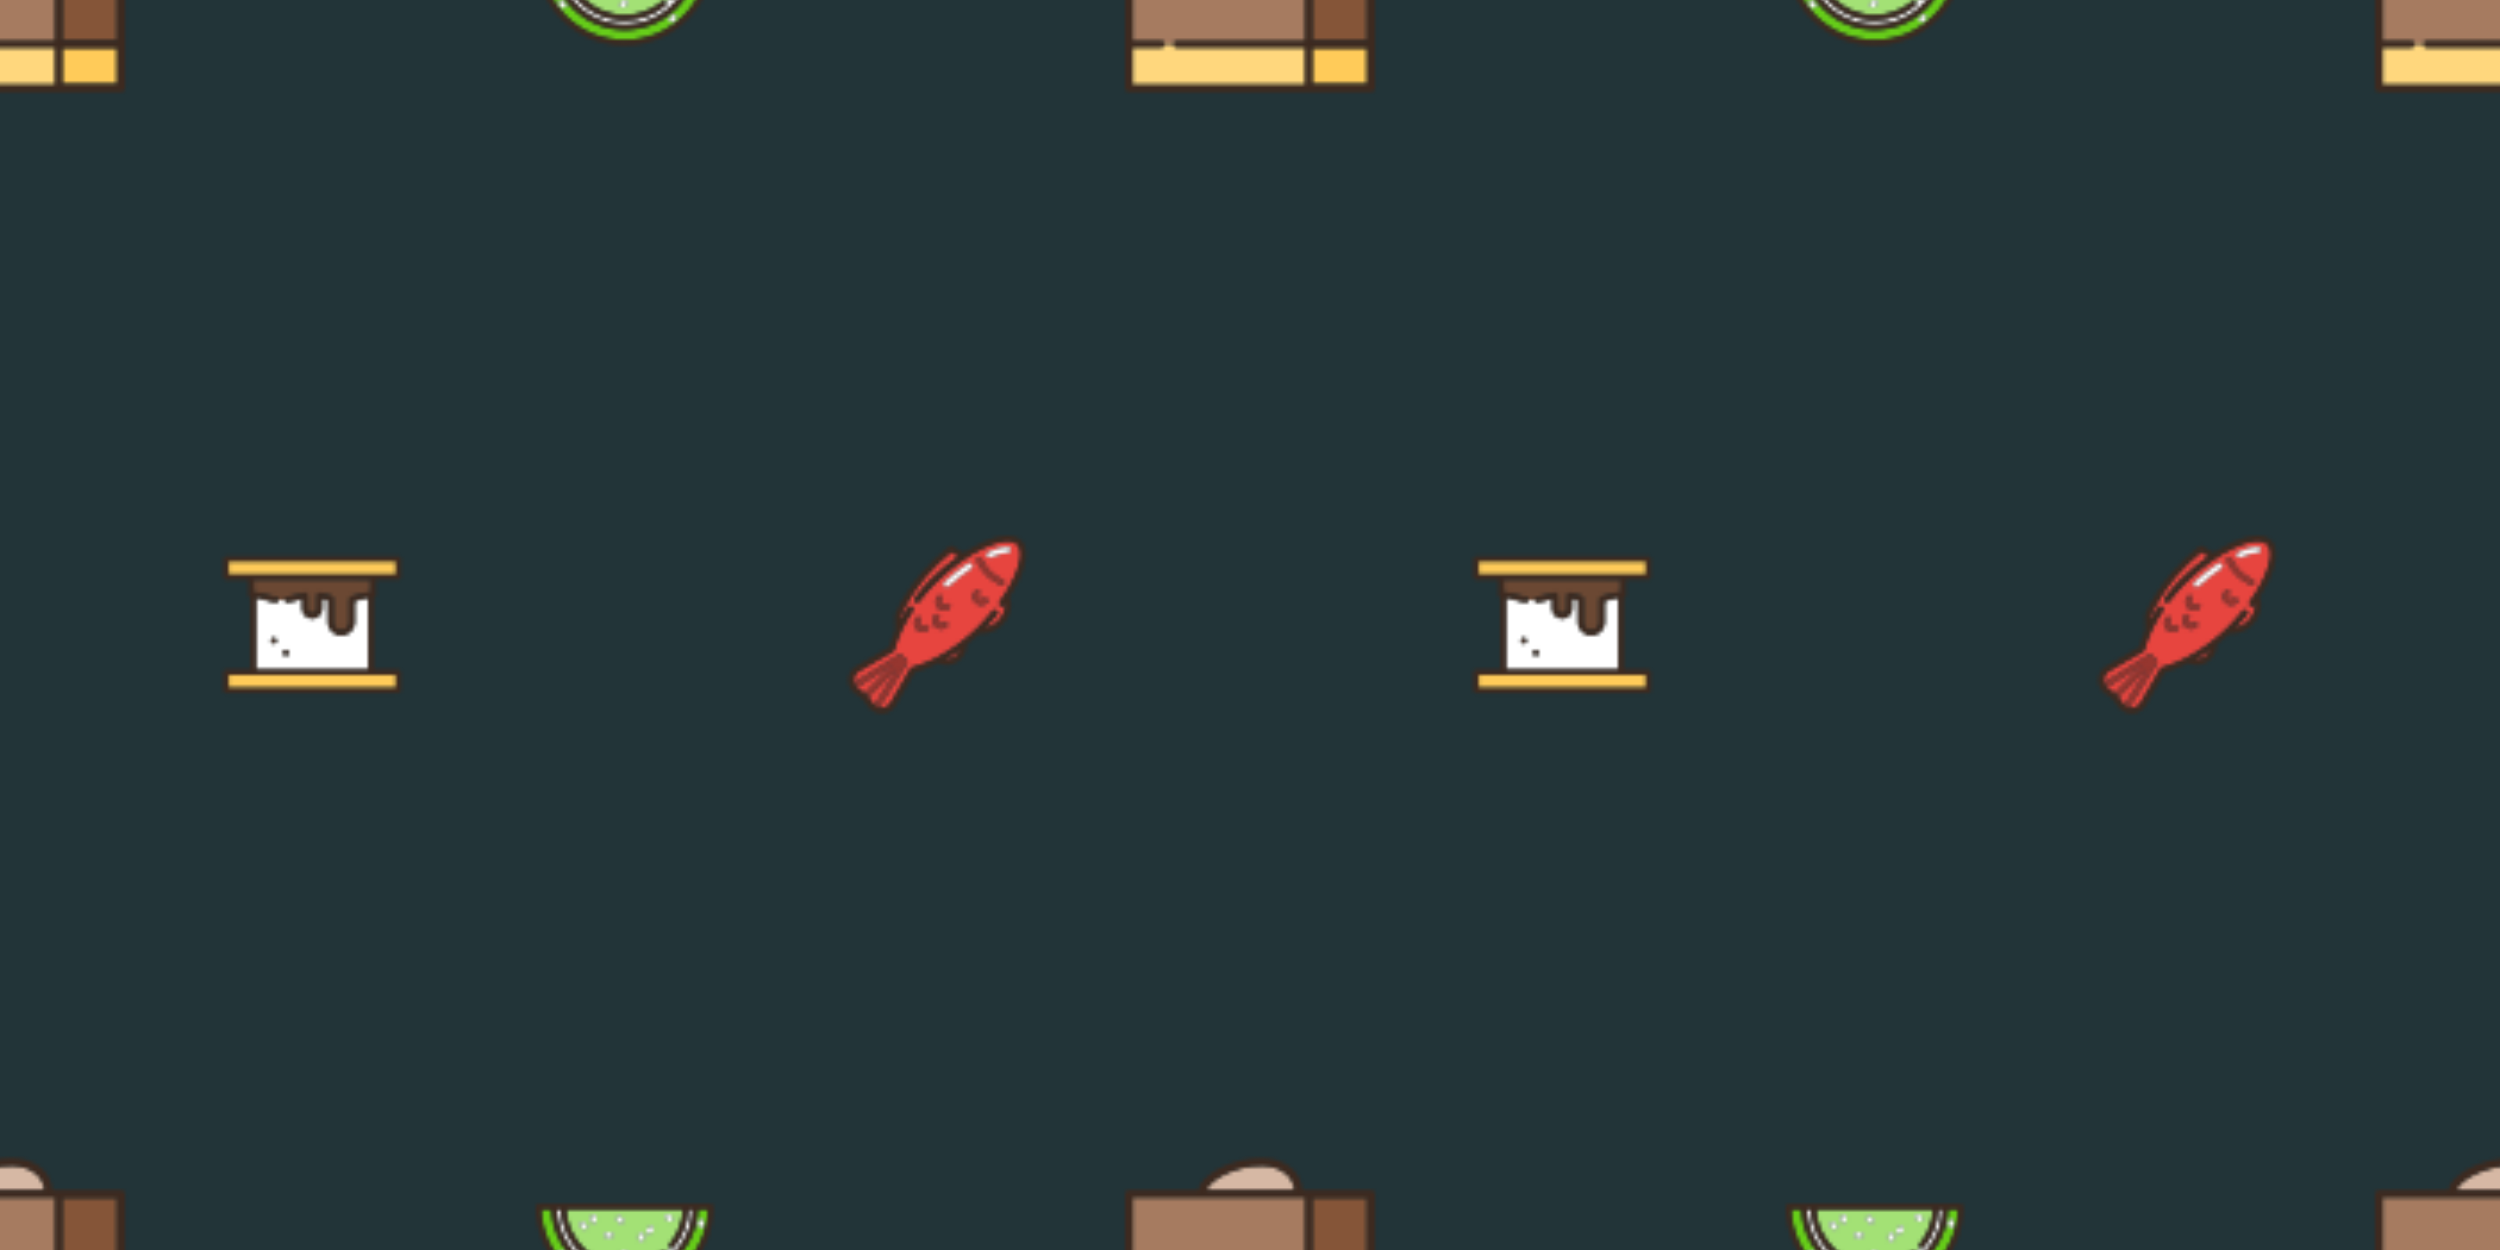 <svg xmlns="http://www.w3.org/2000/svg" xmlns:xlink="http://www.w3.org/1999/xlink" xmlns:fi="http://pattern.flaticon.com/" x="0" y="0" width="700" height="350" viewBox="0 0 700 350"><rect x="0px" y="0px" width="100%" height="100%" opacity="1" fill="#223438"/><defs><g transform="matrix(0.149 0 0 0.149 315 315)" id="L1_46"><path d="M318.617,122.163c-1.462-11.178-6.487-21.236-14.551-28.865   c-10.99-10.397-27.033-16.033-46.396-16.296c-25.799-0.355-53.205,6.39-75.173,18.495c-14.792,8.152-25.339,17.812-29.539,26.667   H318.617z" fill="#d6b8a4"/><rect x="352px" y="325px" width="102px" height="67px" fill="#ffcb59"/><rect x="352px" y="137px" width="102px" height="173px" fill="#855538"/><path d="M462.499,122.163H333.706c-1.543-15.364-8.246-29.273-19.331-39.761   c-13.771-13.029-33.309-20.083-56.499-20.399c-28.338-0.369-58.44,7.034-82.618,20.357c-20.962,11.552-34.445,25.716-38.227,39.804   H7.5c-4.142,0-7.5,3.358-7.5,7.5v270.846c0,4.142,3.358,7.5,7.5,7.5h454.999c4.143,0,7.5-3.358,7.5-7.5V129.663   C469.999,125.521,466.641,122.163,462.499,122.163z M182.498,95.497c21.968-12.105,49.374-18.85,75.173-18.495   c19.362,0.264,35.405,5.899,46.396,16.296c8.064,7.629,13.089,17.687,14.551,28.865H152.958   C157.158,113.308,167.706,103.648,182.498,95.497z M454.999,310.5H352.207V137.163h102.792V310.5z M15,325.5h52.5   c4.141,0,7.498-3.356,7.5-7.496c0-0.001,0-0.002,0-0.004c0-4.142-3.358-7.5-7.5-7.5H15V137.163h322.203V310.5H97.5   c-4.142,0-7.5,3.358-7.5,7.5c0,0.001,0,0.002,0,0.004c0.002,4.14,3.359,7.496,7.5,7.496h239.703v67.51H15V325.5z M352.207,393.009   V325.5h102.792v67.51H352.207z" fill="#3d2a20"/><path d="M337.203,325.5H97.5c-4.141,0-7.498-3.356-7.5-7.496H75c-0.002,4.14-3.359,7.496-7.5,7.496H15v67.51   h322.203V325.5z" fill="#ffd77d"/><path d="M90,318c0-4.142,3.358-7.5,7.5-7.5h239.703V137.163H15V310.5h52.5c4.142,0,7.5,3.358,7.5,7.5   c0,0.001,0,0.002,0,0.004h15C90,318.002,90,318.001,90,318z" fill="#a67b60"/></g><g transform="matrix(0.106 0 0 0.106 150 325)" id="L1_47"><path d="M235,300.237c96.181,0,174.872-76.259,178.819-171.487h-10.001   c-1.643,36.631-15.271,72.002-38.797,100.325c-1.483,1.786-3.621,2.708-5.773,2.708c-1.689,0-3.388-0.567-4.788-1.73   c-0.044-0.037-0.083-0.078-0.126-0.116c-3.381,3.709-6.932,7.26-10.641,10.642c0.038,0.043,0.079,0.081,0.116,0.126   c2.646,3.187,2.209,7.915-0.977,10.563c-30.252,25.131-68.547,38.971-107.831,38.971c-90.666,0-164.873-71.775-168.812-161.487   H56.181C60.128,223.979,138.819,300.237,235,300.237z" fill="#ffffff"/><path d="M354.333,229.937c-3.066-2.666-3.46-7.303-0.851-10.445c21.293-25.636,33.683-57.606,35.314-90.741   H81.198C85.123,210.189,152.605,275.237,235,275.237c35.79,0,70.682-12.61,98.245-35.509c3.144-2.612,7.781-2.216,10.447,0.85   C347.401,237.197,350.952,233.646,354.333,229.937z M134.483,179.982c-1.465,1.464-3.385,2.196-5.304,2.196   s-3.839-0.732-5.304-2.196l-5.512-5.512c-2.929-2.93-2.929-7.678,0-10.607c2.93-2.928,7.678-2.928,10.607,0l5.512,5.512   C137.412,172.305,137.412,177.053,134.483,179.982z M160.538,157.877c0,4.143-3.357,7.5-7.5,7.5s-7.5-3.357-7.5-7.5v-7.795   c0-4.143,3.357-7.5,7.5-7.5s7.5,3.357,7.5,7.5V157.877z M196.891,204.293h-7.794c-4.143,0-7.5-3.357-7.5-7.5s3.357-7.5,7.5-7.5   h7.794c4.143,0,7.5,3.357,7.5,7.5S201.033,204.293,196.891,204.293z M214.612,158.527c-2.929-2.93-2.929-7.678,0-10.607   c2.93-2.928,7.678-2.928,10.607,0l5.512,5.512c2.929,2.93,2.929,7.678,0,10.607c-1.465,1.464-3.385,2.196-5.304,2.196   s-3.839-0.732-5.304-2.196L214.612,158.527z M240.303,248.324l-5.512,5.512c-1.465,1.464-3.385,2.196-5.304,2.196   s-3.839-0.732-5.304-2.196c-2.929-2.93-2.929-7.678,0-10.607l5.512-5.512c2.93-2.928,7.678-2.928,10.607,0   C243.231,240.646,243.231,245.395,240.303,248.324z M286.391,206.065c0,4.143-3.357,7.5-7.5,7.5s-7.5-3.357-7.5-7.5v-7.795   c0-4.143,3.357-7.5,7.5-7.5s7.5,3.357,7.5,7.5V206.065z M310.194,185.715l-5.512,5.512c-1.465,1.464-3.385,2.196-5.304,2.196   s-3.839-0.732-5.304-2.196c-2.929-2.93-2.929-7.678,0-10.607l5.512-5.512c2.93-2.928,7.678-2.928,10.607,0   C313.123,178.037,313.123,182.785,310.194,185.715z M344.192,143.107c2.929-2.928,7.678-2.929,10.606,0.001l5.511,5.512   c2.929,2.929,2.929,7.678-0.001,10.606c-1.464,1.464-3.384,2.196-5.303,2.196c-1.92,0-3.839-0.732-5.304-2.197l-5.511-5.512   C341.263,150.785,341.263,146.036,344.192,143.107z" fill="#a3e175"/><path d="M454.874,128.75h-26.045C424.872,232.251,339.452,315.237,235,315.237S45.128,232.251,41.172,128.75   H15.126C19.094,246.6,116.201,341.25,235,341.25S450.906,246.6,454.874,128.75z M429.058,162.025c0-4.143,3.357-7.5,7.5-7.5   s7.5,3.357,7.5,7.5v7.795c0,4.143-3.357,7.5-7.5,7.5s-7.5-3.357-7.5-7.5V162.025z M78.581,255.546   c-1.464,1.465-3.385,2.197-5.304,2.197s-3.838-0.731-5.303-2.196l-5.512-5.511c-2.93-2.929-2.93-7.678-0.001-10.606   c2.928-2.93,7.677-2.931,10.606-0.001l5.512,5.511C81.51,247.868,81.51,252.617,78.581,255.546z M370.065,287.305l-5.511,5.512   c-1.464,1.465-3.385,2.197-5.304,2.197s-3.838-0.731-5.303-2.196c-2.93-2.929-2.93-7.678-0.001-10.606l5.511-5.512   c2.928-2.93,7.677-2.931,10.606-0.001C372.994,279.627,372.994,284.376,370.065,287.305z" fill="#66cd19"/><path d="M462.5,113.75H7.5c-4.143,0-7.5,3.357-7.5,7.5c0,62.771,24.444,121.784,68.83,166.17   S172.229,356.25,235,356.25s121.784-24.444,166.17-68.83S470,184.021,470,121.25C470,117.107,466.643,113.75,462.5,113.75z    M15.126,128.75h26.046C45.128,232.251,130.548,315.237,235,315.237s189.872-82.986,193.829-186.487h26.045   C450.906,246.6,353.799,341.25,235,341.25S19.094,246.6,15.126,128.75z M235,290.237c39.284,0,77.579-13.84,107.831-38.971   c3.186-2.647,3.623-7.376,0.977-10.563c-0.037-0.044-0.078-0.083-0.116-0.126c-2.666-3.066-7.303-3.461-10.447-0.85   c-27.563,22.898-62.455,35.509-98.245,35.509c-82.395,0-149.877-65.048-153.802-146.487h307.598   c-1.631,33.135-14.021,65.106-35.314,90.741c-2.609,3.142-2.215,7.779,0.851,10.445c0.043,0.038,0.082,0.079,0.126,0.116   c1.4,1.163,3.099,1.73,4.788,1.73c2.152,0,4.29-0.922,5.773-2.708c23.526-28.323,37.155-63.694,38.797-100.325h10.001   C409.872,223.979,331.181,300.237,235,300.237S60.128,223.979,56.181,128.75h10.007C70.127,218.462,144.334,290.237,235,290.237z" fill="#3d2a20"/><path d="M128.972,163.863c-2.93-2.928-7.678-2.928-10.607,0c-2.929,2.93-2.929,7.678,0,10.607l5.512,5.512   c1.465,1.464,3.385,2.196,5.304,2.196s3.839-0.732,5.304-2.196c2.929-2.93,2.929-7.678,0-10.607L128.972,163.863z" fill="#ffffff"/><path d="M196.891,189.293h-7.794c-4.143,0-7.5,3.357-7.5,7.5s3.357,7.5,7.5,7.5h7.794   c4.143,0,7.5-3.357,7.5-7.5S201.033,189.293,196.891,189.293z" fill="#ffffff"/><path d="M278.891,190.771c-4.143,0-7.5,3.357-7.5,7.5v7.795c0,4.143,3.357,7.5,7.5,7.5s7.5-3.357,7.5-7.5   v-7.795C286.391,194.128,283.033,190.771,278.891,190.771z" fill="#ffffff"/><path d="M229.695,237.717l-5.512,5.512c-2.929,2.93-2.929,7.678,0,10.607   c1.465,1.464,3.385,2.196,5.304,2.196s3.839-0.732,5.304-2.196l5.512-5.512c2.929-2.93,2.929-7.678,0-10.607   C237.373,234.789,232.625,234.789,229.695,237.717z" fill="#ffffff"/><path d="M230.731,164.039c2.929-2.93,2.929-7.678,0-10.607l-5.512-5.512c-2.93-2.928-7.678-2.928-10.607,0   c-2.929,2.93-2.929,7.678,0,10.607l5.512,5.512c1.465,1.464,3.385,2.196,5.304,2.196S229.267,165.503,230.731,164.039z" fill="#ffffff"/><path d="M359.458,276.699l-5.511,5.512c-2.929,2.929-2.929,7.678,0.001,10.606   c1.465,1.465,3.384,2.196,5.303,2.196s3.84-0.732,5.304-2.197l5.511-5.512c2.929-2.929,2.929-7.678-0.001-10.606   C367.135,273.769,362.386,273.77,359.458,276.699z" fill="#ffffff"/><path d="M153.038,142.582c-4.143,0-7.5,3.357-7.5,7.5v7.795c0,4.143,3.357,7.5,7.5,7.5s7.5-3.357,7.5-7.5   v-7.795C160.538,145.939,157.181,142.582,153.038,142.582z" fill="#ffffff"/><path d="M73.068,239.429c-2.93-2.93-7.679-2.929-10.606,0.001c-2.929,2.929-2.929,7.678,0.001,10.606   l5.512,5.511c1.465,1.465,3.384,2.196,5.303,2.196s3.84-0.732,5.304-2.197c2.929-2.929,2.929-7.678-0.001-10.606L73.068,239.429z" fill="#ffffff"/><path d="M299.587,175.107l-5.512,5.512c-2.929,2.93-2.929,7.678,0,10.607   c1.465,1.464,3.385,2.196,5.304,2.196s3.839-0.732,5.304-2.196l5.512-5.512c2.929-2.93,2.929-7.678,0-10.607   C307.265,172.18,302.517,172.18,299.587,175.107z" fill="#ffffff"/><path d="M355.006,161.423c1.919,0,3.839-0.732,5.303-2.196c2.93-2.929,2.93-7.678,0.001-10.606l-5.511-5.512   c-2.929-2.93-7.678-2.929-10.606-0.001c-2.93,2.929-2.93,7.678-0.001,10.606l5.511,5.512   C351.167,160.69,353.086,161.423,355.006,161.423z" fill="#ffffff"/><path d="M436.558,177.32c4.143,0,7.5-3.357,7.5-7.5v-7.795c0-4.143-3.357-7.5-7.5-7.5s-7.5,3.357-7.5,7.5   v7.795C429.058,173.963,432.415,177.32,436.558,177.32z" fill="#ffffff"/></g><g transform="matrix(0.106 0 0 0.106 237.5 150)" id="L1_48"><path d="M22.842,401.074c3.098,3.472,6.416,5.484,10.514,7.967c3.103,1.88,6.484,3.933,10.125,6.826   l75.298-75.298L22.842,401.074z" fill="#e7453f"/><path d="M54.088,426.475c2.893,3.642,4.946,7.023,6.826,10.125c2.484,4.098,4.496,7.416,7.968,10.514   l60.504-95.938L54.088,426.475z" fill="#e7453f"/><path d="M446.594,23.362c-13.94-13.939-46.159-10.54-88.397,9.327   c-42.698,20.083-89.749,54.166-129.09,93.507c-14.351,14.35-28.175,30.307-41.089,47.427c-2.495,3.306-7.197,3.967-10.504,1.471   c-3.307-2.494-3.965-7.197-1.471-10.504c13.332-17.674,27.617-34.16,42.458-49c22.461-22.461,47.403-43.271,72.702-60.905   l-18.746-11.743c-23.522,19.059-46.326,41.131-66.198,64.095c-26.397,30.505-50.37,67.474-67.633,104.274l0.243,10.655   c5.921-10.836,12.459-21.702,19.583-32.492c2.283-3.457,6.936-4.408,10.391-2.126c3.457,2.282,4.409,6.934,2.127,10.391   c-23.209,35.155-40.019,70.98-48.613,103.603c-0.509,1.934-1.771,3.584-3.502,4.584l-90.23,52.095   c-10.632,6.139-15.55,18.418-12.879,29.797L132.316,314.3c2.964-1.868,6.826-1.438,9.304,1.041l12.996,12.996   c2.478,2.478,2.91,6.34,1.041,9.304L82.132,454.224c4.328,1.025,8.867,0.971,13.283-0.213c7.02-1.881,12.888-6.383,16.521-12.677   l52.095-90.23c1-1.732,2.65-2.993,4.584-3.502c57.276-15.089,124.388-55.993,175.145-106.751   c13.271-13.271,26.101-27.6,38.134-42.586c2.593-3.23,7.314-3.746,10.544-1.152c3.229,2.593,3.746,7.314,1.152,10.544   c-9.913,12.346-20.361,24.249-31.144,35.522c11.755-2.055,23.697-8.372,33.496-18.118c13.323-13.251,20.174-30.714,18.889-45.741   c-0.951,1.361-1.895,2.722-2.866,4.082c-1.463,2.051-3.77,3.144-6.111,3.144c-1.508,0-3.029-0.453-4.35-1.396   c-3.372-2.406-4.155-7.09-1.749-10.461C448.343,106.599,467.604,44.372,446.594,23.362z M211.727,247.622   c-4.25,4.25-9.9,6.59-15.91,6.59s-11.66-2.34-15.91-6.59c-4.25-4.249-6.59-9.899-6.59-15.91c0-6.01,2.34-11.66,6.59-15.91   c2.929-2.929,7.678-2.929,10.606,0c2.929,2.929,2.929,7.678,0,10.606c-1.417,1.417-2.197,3.3-2.197,5.303   c0,2.003,0.78,3.887,2.197,5.303c1.417,1.417,3.3,2.197,5.303,2.197s3.887-0.78,5.303-2.197c2.929-2.929,7.678-2.929,10.606,0   C214.656,239.944,214.656,244.693,211.727,247.622z M261.225,240.551c-4.25,4.25-9.9,6.59-15.91,6.59   c-6.01,0-11.661-2.341-15.91-6.59s-6.59-9.9-6.59-15.91c0-6.01,2.34-11.66,6.59-15.91c2.929-2.929,7.678-2.929,10.606,0   c2.929,2.929,2.929,7.678,0,10.606c-1.417,1.417-2.197,3.3-2.197,5.303c0,2.003,0.78,3.887,2.197,5.304s3.3,2.197,5.303,2.197   c2.003,0,3.887-0.78,5.303-2.197c2.929-2.929,7.678-2.929,10.606,0C264.154,232.873,264.154,237.622,261.225,240.551z    M268.296,191.053c-4.386,4.387-10.148,6.58-15.91,6.58c-5.762,0-11.523-2.193-15.91-6.58c-8.773-8.773-8.773-23.047,0-31.82   c2.929-2.929,7.678-2.929,10.606,0c2.929,2.929,2.929,7.678,0,10.606c-1.417,1.417-2.197,3.3-2.197,5.303   c0,2.003,0.78,3.887,2.197,5.304s3.3,2.197,5.304,2.197c2.003,0,3.887-0.78,5.303-2.197c2.929-2.929,7.678-2.929,10.606,0   C271.225,183.376,271.225,188.125,268.296,191.053z M324.958,86.2c-20.618,13.749-41.44,30.136-60.216,47.391   c-1.44,1.324-3.259,1.978-5.073,1.978c-2.026,0-4.045-0.816-5.524-2.425c-2.803-3.05-2.603-7.794,0.448-10.597   c19.337-17.771,40.791-34.654,62.043-48.826c3.447-2.297,8.103-1.367,10.401,2.079C329.335,79.245,328.404,83.902,324.958,86.2z    M367.291,176.911c-4.25,4.25-9.9,6.59-15.91,6.59s-11.66-2.34-15.91-6.59c-8.773-8.773-8.773-23.047,0-31.82   c2.929-2.929,7.678-2.929,10.606,0c2.929,2.929,2.929,7.678,0,10.606c-1.417,1.417-2.197,3.3-2.197,5.303   c0,2.003,0.78,3.887,2.197,5.304s3.3,2.197,5.303,2.197s3.887-0.78,5.303-2.197c2.929-2.929,7.678-2.929,10.606,0   C370.22,169.234,370.22,173.983,367.291,176.911z M412.747,126.43c-1.231,2.819-3.986,4.502-6.878,4.502   c-1.002,0-2.02-0.202-2.996-0.628c-14.041-6.128-26.682-14.757-37.573-25.648c-10.889-10.889-19.517-23.527-25.645-37.564   c-1.657-3.796,0.077-8.217,3.873-9.874c3.798-1.656,8.217,0.077,9.874,3.873c5.375,12.312,12.946,23.401,22.504,32.959   c9.56,9.56,20.651,17.132,32.966,22.507C412.67,118.214,414.404,122.634,412.747,126.43z M421.598,44.907   c-6.371,0-20.719,1.62-45.237,12.467c-0.986,0.437-2.017,0.643-3.03,0.643c-2.878,0-5.623-1.666-6.863-4.468   c-1.676-3.788,0.037-8.217,3.825-9.893c27.04-11.963,43.751-13.749,51.306-13.749c4.142,0,7.5,3.358,7.5,7.5   S425.74,44.907,421.598,44.907z" fill="#e7453f"/><path d="M255.766,326.673c8.468,1.19,18.676-1.646,27.116-8.258c6.229-4.879,10.746-11.142,13.024-17.553   C282.801,310.246,269.332,318.904,255.766,326.673z" fill="#e7453f"/><path d="M408.873,116.556c-12.315-5.375-23.407-12.947-32.966-22.507   c-9.558-9.558-17.129-20.647-22.504-32.959c-1.657-3.796-6.076-5.529-9.874-3.873c-3.796,1.657-5.53,6.078-3.873,9.874   c6.128,14.037,14.756,26.676,25.645,37.564c10.891,10.891,23.532,19.52,37.573,25.648c0.977,0.426,1.994,0.628,2.996,0.628   c2.892,0,5.647-1.683,6.878-4.502C414.404,122.634,412.67,118.214,408.873,116.556z" fill="#96362f"/><path d="M154.616,328.336L141.62,315.34c-2.478-2.478-6.34-2.909-9.304-1.041L15.744,387.817   c0.593,2.527,1.556,5.011,2.92,7.372c1.382,2.394,2.757,4.293,4.178,5.886l95.938-60.504l-75.298,75.298   c1.805,1.434,3.672,3.071,5.604,5.003c1.932,1.932,3.569,3.799,5.003,5.604l75.298-75.298l-60.504,95.938   c1.593,1.421,3.492,2.796,5.886,4.178c2.335,1.348,4.813,2.327,7.364,2.932l73.524-116.583   C157.526,334.677,157.093,330.814,154.616,328.336z" fill="#96362f"/><path d="M201.121,237.015c-1.417,1.417-3.3,2.197-5.303,2.197s-3.887-0.78-5.303-2.197   c-1.417-1.416-2.197-3.299-2.197-5.303c0-2.003,0.78-3.887,2.197-5.303c2.929-2.929,2.929-7.678,0-10.606   c-2.929-2.929-7.678-2.929-10.606,0c-4.25,4.25-6.59,9.9-6.59,15.91c0,6.01,2.341,11.661,6.59,15.91c4.25,4.25,9.9,6.59,15.91,6.59   s11.66-2.34,15.91-6.59c2.929-2.929,2.929-7.678,0-10.606C208.798,234.087,204.049,234.087,201.121,237.015z" fill="#96362f"/><path d="M356.684,166.305c-1.417,1.417-3.3,2.197-5.303,2.197s-3.887-0.78-5.303-2.197   s-2.197-3.3-2.197-5.304c0-2.003,0.78-3.887,2.197-5.303c2.929-2.929,2.929-7.678,0-10.606c-2.929-2.929-7.678-2.929-10.606,0   c-8.773,8.773-8.773,23.047,0,31.82c4.25,4.25,9.9,6.59,15.91,6.59s11.66-2.34,15.91-6.59c2.929-2.929,2.929-7.678,0-10.606   C364.362,163.376,359.613,163.376,356.684,166.305z" fill="#96362f"/><path d="M250.618,229.945c-1.417,1.417-3.3,2.197-5.303,2.197c-2.003,0-3.887-0.78-5.303-2.197   s-2.197-3.3-2.197-5.304c0-2.003,0.78-3.887,2.197-5.303c2.929-2.929,2.929-7.678,0-10.606c-2.929-2.929-7.678-2.929-10.606,0   c-4.25,4.25-6.59,9.9-6.59,15.91c0,6.01,2.34,11.661,6.59,15.91s9.9,6.59,15.91,6.59c6.01,0,11.66-2.34,15.91-6.59   c2.929-2.929,2.929-7.678,0-10.606C258.296,227.016,253.547,227.016,250.618,229.945z" fill="#96362f"/><path d="M257.69,180.447c-1.417,1.417-3.3,2.197-5.303,2.197c-2.003,0-3.887-0.78-5.304-2.197   s-2.197-3.3-2.197-5.304c0-2.003,0.78-3.887,2.197-5.303c2.929-2.929,2.929-7.678,0-10.606c-2.929-2.929-7.678-2.929-10.606,0   c-8.773,8.773-8.773,23.047,0,31.82c4.386,4.387,10.148,6.58,15.91,6.58c5.762,0,11.524-2.193,15.91-6.58   c2.929-2.929,2.929-7.678,0-10.606C265.367,177.518,260.618,177.518,257.69,180.447z" fill="#96362f"/><path d="M457.201,12.756c-18.951-18.951-56.378-16.692-105.388,6.36   c-15.309,7.201-31.145,16.128-46.989,26.402l-28.919-18.115c-2.691-1.685-6.151-1.494-8.639,0.478   c-25.697,20.363-50.715,44.341-72.35,69.341c-27.662,31.966-52.746,70.801-70.631,109.351c-0.483,1.042-0.721,2.18-0.695,3.328   l0.934,40.995c-6.613,14.858-11.951,29.483-15.852,43.589L21.123,345.03c-9.764,5.637-16.749,14.739-19.667,25.63   c-2.918,10.89-1.421,22.265,4.217,32.029c0.05,0.086,0.1,0.164,0.15,0.249c6.28,10.754,13.13,14.916,19.758,18.932   c4.294,2.602,8.349,5.06,12.897,9.607c4.547,4.548,7.005,8.603,9.607,12.897c4.017,6.627,8.178,13.478,18.93,19.756   c0.088,0.051,0.165,0.102,0.252,0.152c6.504,3.755,13.722,5.674,21.036,5.673c3.666,0,7.357-0.482,10.993-1.456   c10.89-2.918,19.992-9.902,25.629-19.667l50.546-87.548c20.312-5.625,41.719-14.274,63.167-25.303   c6.027,3.989,13.328,5.972,21.024,5.971c10.874,0,22.53-3.945,32.468-11.73c13.992-10.961,21.602-26.889,20.308-41.742   c12.088-9.459,23.735-19.512,34.73-30.011c2.281,0.277,4.586,0.43,6.914,0.43c18.225,0,37.521-8.371,52.436-23.204   c21.325-21.21,28.974-50.616,19.524-73.139c17.413-27.261,30.532-53.997,37.613-76.963C473.891,52.4,471.658,27.213,457.201,12.756   z M399.755,174.688c-2.406,3.372-1.623,8.056,1.749,10.461c1.321,0.942,2.842,1.396,4.35,1.396c2.341,0,4.648-1.093,6.111-3.144   c0.97-1.36,1.914-2.721,2.866-4.082c1.285,15.027-5.566,32.49-18.889,45.741c-9.799,9.746-21.741,16.063-33.496,18.118   c10.783-11.272,21.232-23.175,31.144-35.522c2.593-3.23,2.077-7.951-1.152-10.544c-3.23-2.594-7.951-2.078-10.544,1.152   c-12.033,14.986-24.863,29.314-38.134,42.586c-50.757,50.757-117.869,91.662-175.145,106.751c-1.934,0.509-3.584,1.771-4.584,3.502   l-52.095,90.23c-3.634,6.294-9.501,10.796-16.521,12.677c-4.416,1.184-8.955,1.239-13.283,0.213   c-2.552-0.605-5.03-1.584-7.364-2.932c-2.394-1.382-4.293-2.757-5.886-4.178c-3.472-3.098-5.484-6.416-7.968-10.514   c-1.88-3.103-3.933-6.484-6.826-10.125c-1.434-1.805-3.071-3.672-5.003-5.604c-1.932-1.932-3.799-3.569-5.604-5.003   c-3.642-2.893-7.023-4.946-10.125-6.826c-4.098-2.484-7.416-4.496-10.514-7.967c-1.421-1.593-2.796-3.492-4.178-5.886   c-1.363-2.361-2.326-4.845-2.92-7.372c-2.671-11.379,2.247-23.658,12.879-29.797l90.23-52.095c1.732-1,2.993-2.65,3.502-4.584   c8.594-32.623,25.404-68.448,48.613-103.603c2.282-3.457,1.33-8.109-2.127-10.391c-3.455-2.282-8.108-1.33-10.391,2.126   c-7.124,10.79-13.662,21.656-19.583,32.492l-0.243-10.655c17.263-36.8,41.235-73.769,67.633-104.274   c19.872-22.964,42.676-45.036,66.198-64.095l18.746,11.743c-25.3,17.634-50.242,38.443-72.702,60.905   c-14.841,14.84-29.126,31.327-42.458,49c-2.494,3.307-1.835,8.01,1.471,10.504c3.308,2.496,8.01,1.835,10.504-1.471   c12.914-17.12,26.738-33.077,41.089-47.427c39.341-39.341,86.393-73.423,129.09-93.507c42.238-19.867,74.458-23.267,88.397-9.327   C467.604,44.372,448.343,106.599,399.755,174.688z M282.881,318.415c-8.44,6.612-18.647,9.447-27.116,8.258   c13.567-7.769,27.035-16.427,40.14-25.811C293.628,307.273,289.11,313.536,282.881,318.415z" fill="#3d2a20"/><path d="M316.635,73.72c-21.252,14.171-42.706,31.055-62.043,48.826c-3.05,2.803-3.25,7.547-0.448,10.597   c1.479,1.609,3.499,2.425,5.524,2.425c1.813,0,3.632-0.654,5.073-1.978c18.776-17.255,39.598-33.642,60.216-47.391   c3.446-2.298,4.377-6.955,2.079-10.401C324.738,72.353,320.082,71.424,316.635,73.72z" fill="#ffffff"/><path d="M421.598,29.907c-7.555,0-24.266,1.786-51.306,13.749c-3.788,1.676-5.5,6.105-3.825,9.893   c1.24,2.802,3.985,4.468,6.863,4.468c1.014,0,2.044-0.207,3.03-0.643c24.518-10.847,38.867-12.467,45.237-12.467   c4.142,0,7.5-3.358,7.5-7.5S425.74,29.907,421.598,29.907z" fill="#ffffff"/></g><g transform="matrix(0.106 0 0 0.106 62.5 150)" id="L1_49"><path d="M358.392,170.146c-3.369,1.107-6.816,2.241-10.677,3.266v54.615   c0,19.692-16.021,35.714-35.714,35.714s-35.714-16.021-35.714-35.714v-56.813c-1.102-0.354-2.183-0.709-3.249-1.06   c-3.679-1.208-7.235-2.377-11.226-3.371v25.604c0,14.787-12.03,26.817-26.817,26.817s-26.817-12.03-26.817-26.817v-25.604   c-3.977,0.993-7.52,2.158-11.186,3.364c-7.473,2.458-15.201,4.999-26.912,6.242c-4.118,0.438-7.812-2.547-8.25-6.666   c-0.008-0.078-0.007-0.155-0.013-0.233c-2.352,0.11-4.844,0.174-7.531,0.174c-2.686,0-5.176-0.064-7.527-0.174   c-0.006,0.078-0.005,0.155-0.013,0.233c-0.409,3.85-3.663,6.708-7.449,6.709c-0.265,0-0.532-0.015-0.801-0.043   c-11.708-1.243-19.434-3.785-26.904-6.243c-7.188-2.366-14.088-4.633-24.757-5.672v188.89h296.331V164.475   C372.49,165.513,365.584,167.78,358.392,170.146z M133.453,285.4c-4.411,0-8-3.589-8-8s3.589-8,8-8s8,3.589,8,8   S137.864,285.4,133.453,285.4z M165.521,317.468c-4.411,0-8-3.589-8-8s3.589-8,8-8s8,3.589,8,8S169.932,317.468,165.521,317.468z" fill="#ffffff"/><path d="M161.817,169.491c-0.303-4.024,2.638-7.588,6.679-8.017c10.124-1.074,16.771-3.261,23.809-5.575   c6.418-2.111,13.054-4.294,22.276-5.656c2.158-0.318,4.346,0.316,5.997,1.742c1.651,1.425,2.6,3.497,2.6,5.678v34.725   c0,6.517,5.301,11.817,11.817,11.817s11.817-5.301,11.817-11.817v-34.725c0-2.181,0.949-4.253,2.6-5.678   c1.65-1.424,3.837-2.061,5.996-1.742c9.233,1.364,15.882,3.549,22.312,5.661c2.739,0.899,5.326,1.75,8.114,2.541   c3.226,0.915,5.453,3.861,5.453,7.215v62.367c0,11.422,9.292,20.714,20.714,20.714s20.714-9.292,20.714-20.714v-60.556   c0-3.565,2.51-6.638,6.003-7.35c5.615-1.143,10.168-2.64,14.988-4.225c9.183-3.021,18.639-6.13,35.21-6.855v-32.406H81.084v32.406   c16.565,0.727,26.019,3.837,35.197,6.856c7.034,2.314,13.679,4.501,23.799,5.576c4.041,0.429,6.981,3.993,6.679,8.017   c2.352,0.11,4.842,0.174,7.527,0.174C156.973,169.665,159.465,169.601,161.817,169.491z" fill="#6b4833"/><path d="M403.916,156.383v-39.748H462.5c4.142,0,7.5-3.357,7.5-7.5V61.57c0-4.143-3.358-7.5-7.5-7.5H7.5   c-4.142,0-7.5,3.357-7.5,7.5v47.564c0,4.143,3.358,7.5,7.5,7.5h58.584v39.748c0,3.539,2.454,6.497,5.75,7.286v189.696H7.5   c-4.142,0-7.5,3.357-7.5,7.5v47.564c0,4.143,3.358,7.5,7.5,7.5h455c4.142,0,7.5-3.357,7.5-7.5v-47.564c0-4.143-3.358-7.5-7.5-7.5   h-64.334V163.669C401.462,162.88,403.916,159.922,403.916,156.383z M455,400.93H15v-32.564h440V400.93z M86.834,353.365v-188.89   c10.67,1.039,17.57,3.306,24.757,5.672c7.471,2.458,15.196,5,26.904,6.243c0.269,0.028,0.536,0.043,0.801,0.043   c3.786-0.001,7.04-2.859,7.449-6.709c0.008-0.078,0.007-0.155,0.013-0.233c0.302-4.024-2.638-7.588-6.679-8.017   c-10.121-1.075-16.765-3.262-23.799-5.576c-9.178-3.02-18.631-6.13-35.197-6.856v-32.406h307.832v32.406   c-16.571,0.726-26.027,3.835-35.21,6.855c-4.82,1.585-9.373,3.082-14.988,4.225c-3.494,0.712-6.003,3.784-6.003,7.35v60.556   c0,11.422-9.292,20.714-20.714,20.714s-20.714-9.292-20.714-20.714v-62.367c0-3.354-2.227-6.3-5.453-7.215   c-2.788-0.791-5.375-1.642-8.114-2.541c-6.43-2.112-13.078-4.297-22.312-5.661c-2.159-0.318-4.346,0.318-5.996,1.742   c-1.651,1.425-2.6,3.497-2.6,5.678v34.725c0,6.517-5.301,11.817-11.817,11.817s-11.817-5.301-11.817-11.817v-34.725   c0-2.181-0.949-4.253-2.6-5.678c-1.651-1.426-3.838-2.061-5.997-1.742c-9.222,1.362-15.858,3.545-22.276,5.656   c-7.038,2.314-13.685,4.501-23.809,5.575c-4.041,0.429-6.982,3.993-6.679,8.017c0.006,0.078,0.005,0.154,0.013,0.233   c0.438,4.119,4.132,7.104,8.25,6.666c11.711-1.243,19.439-3.784,26.912-6.242c3.666-1.206,7.209-2.371,11.186-3.364v25.604   c0,14.787,12.03,26.817,26.817,26.817s26.817-12.03,26.817-26.817v-25.604c3.991,0.994,7.546,2.163,11.226,3.371   c1.066,0.351,2.146,0.705,3.249,1.06v56.813c0,19.692,16.021,35.714,35.714,35.714s35.714-16.021,35.714-35.714v-54.615   c3.861-1.024,7.308-2.158,10.677-3.266c7.193-2.365,14.098-4.633,24.774-5.671v188.891H86.834z M15,69.07h440v32.564H15V69.07z" fill="#3d2a20"/><path d="M165.521,301.468c-4.411,0-8,3.589-8,8s3.589,8,8,8s8-3.589,8-8S169.932,301.468,165.521,301.468z" fill="#3d2a20"/><path d="M133.453,269.4c-4.411,0-8,3.589-8,8s3.589,8,8,8s8-3.589,8-8S137.864,269.4,133.453,269.4z" fill="#3d2a20"/><rect x="15px" y="368px" width="440px" height="32px" fill="#ffcb59"/><rect x="15px" y="69px" width="440px" height="32px" fill="#ffcb59"/></g></defs><g fi:class="KUsePattern"><pattern id="pattern_L1_46" width="350" height="350" patternUnits="userSpaceOnUse"><use xlink:href="#L1_46" x="-350" y="-350"/><use xlink:href="#L1_46" x="0" y="-350"/><use xlink:href="#L1_46" x="350" y="-350"/><use xlink:href="#L1_46" x="-350" y="0"/><use xlink:href="#L1_46" x="0" y="0"/><use xlink:href="#L1_46" x="350" y="0"/><use xlink:href="#L1_46" x="-350" y="350"/><use xlink:href="#L1_46" x="0" y="350"/><use xlink:href="#L1_46" x="350" y="350"/></pattern><rect x="0" y="0" width="100%" height="100%" fill="url(#pattern_L1_46)"/></g><g fi:class="KUsePattern"><pattern id="pattern_L1_47" width="350" height="350" patternUnits="userSpaceOnUse"><use xlink:href="#L1_47" x="-350" y="-350"/><use xlink:href="#L1_47" x="0" y="-350"/><use xlink:href="#L1_47" x="350" y="-350"/><use xlink:href="#L1_47" x="-350" y="0"/><use xlink:href="#L1_47" x="0" y="0"/><use xlink:href="#L1_47" x="350" y="0"/><use xlink:href="#L1_47" x="-350" y="350"/><use xlink:href="#L1_47" x="0" y="350"/><use xlink:href="#L1_47" x="350" y="350"/></pattern><rect x="0" y="0" width="100%" height="100%" fill="url(#pattern_L1_47)"/></g><g fi:class="KUsePattern"><pattern id="pattern_L1_48" width="350" height="350" patternUnits="userSpaceOnUse"><use xlink:href="#L1_48" x="-350" y="-350"/><use xlink:href="#L1_48" x="0" y="-350"/><use xlink:href="#L1_48" x="350" y="-350"/><use xlink:href="#L1_48" x="-350" y="0"/><use xlink:href="#L1_48" x="0" y="0"/><use xlink:href="#L1_48" x="350" y="0"/><use xlink:href="#L1_48" x="-350" y="350"/><use xlink:href="#L1_48" x="0" y="350"/><use xlink:href="#L1_48" x="350" y="350"/></pattern><rect x="0" y="0" width="100%" height="100%" fill="url(#pattern_L1_48)"/></g><g fi:class="KUsePattern"><pattern id="pattern_L1_49" width="350" height="350" patternUnits="userSpaceOnUse"><use xlink:href="#L1_49" x="-350" y="-350"/><use xlink:href="#L1_49" x="0" y="-350"/><use xlink:href="#L1_49" x="350" y="-350"/><use xlink:href="#L1_49" x="-350" y="0"/><use xlink:href="#L1_49" x="0" y="0"/><use xlink:href="#L1_49" x="350" y="0"/><use xlink:href="#L1_49" x="-350" y="350"/><use xlink:href="#L1_49" x="0" y="350"/><use xlink:href="#L1_49" x="350" y="350"/></pattern><rect x="0" y="0" width="100%" height="100%" fill="url(#pattern_L1_49)"/></g></svg>